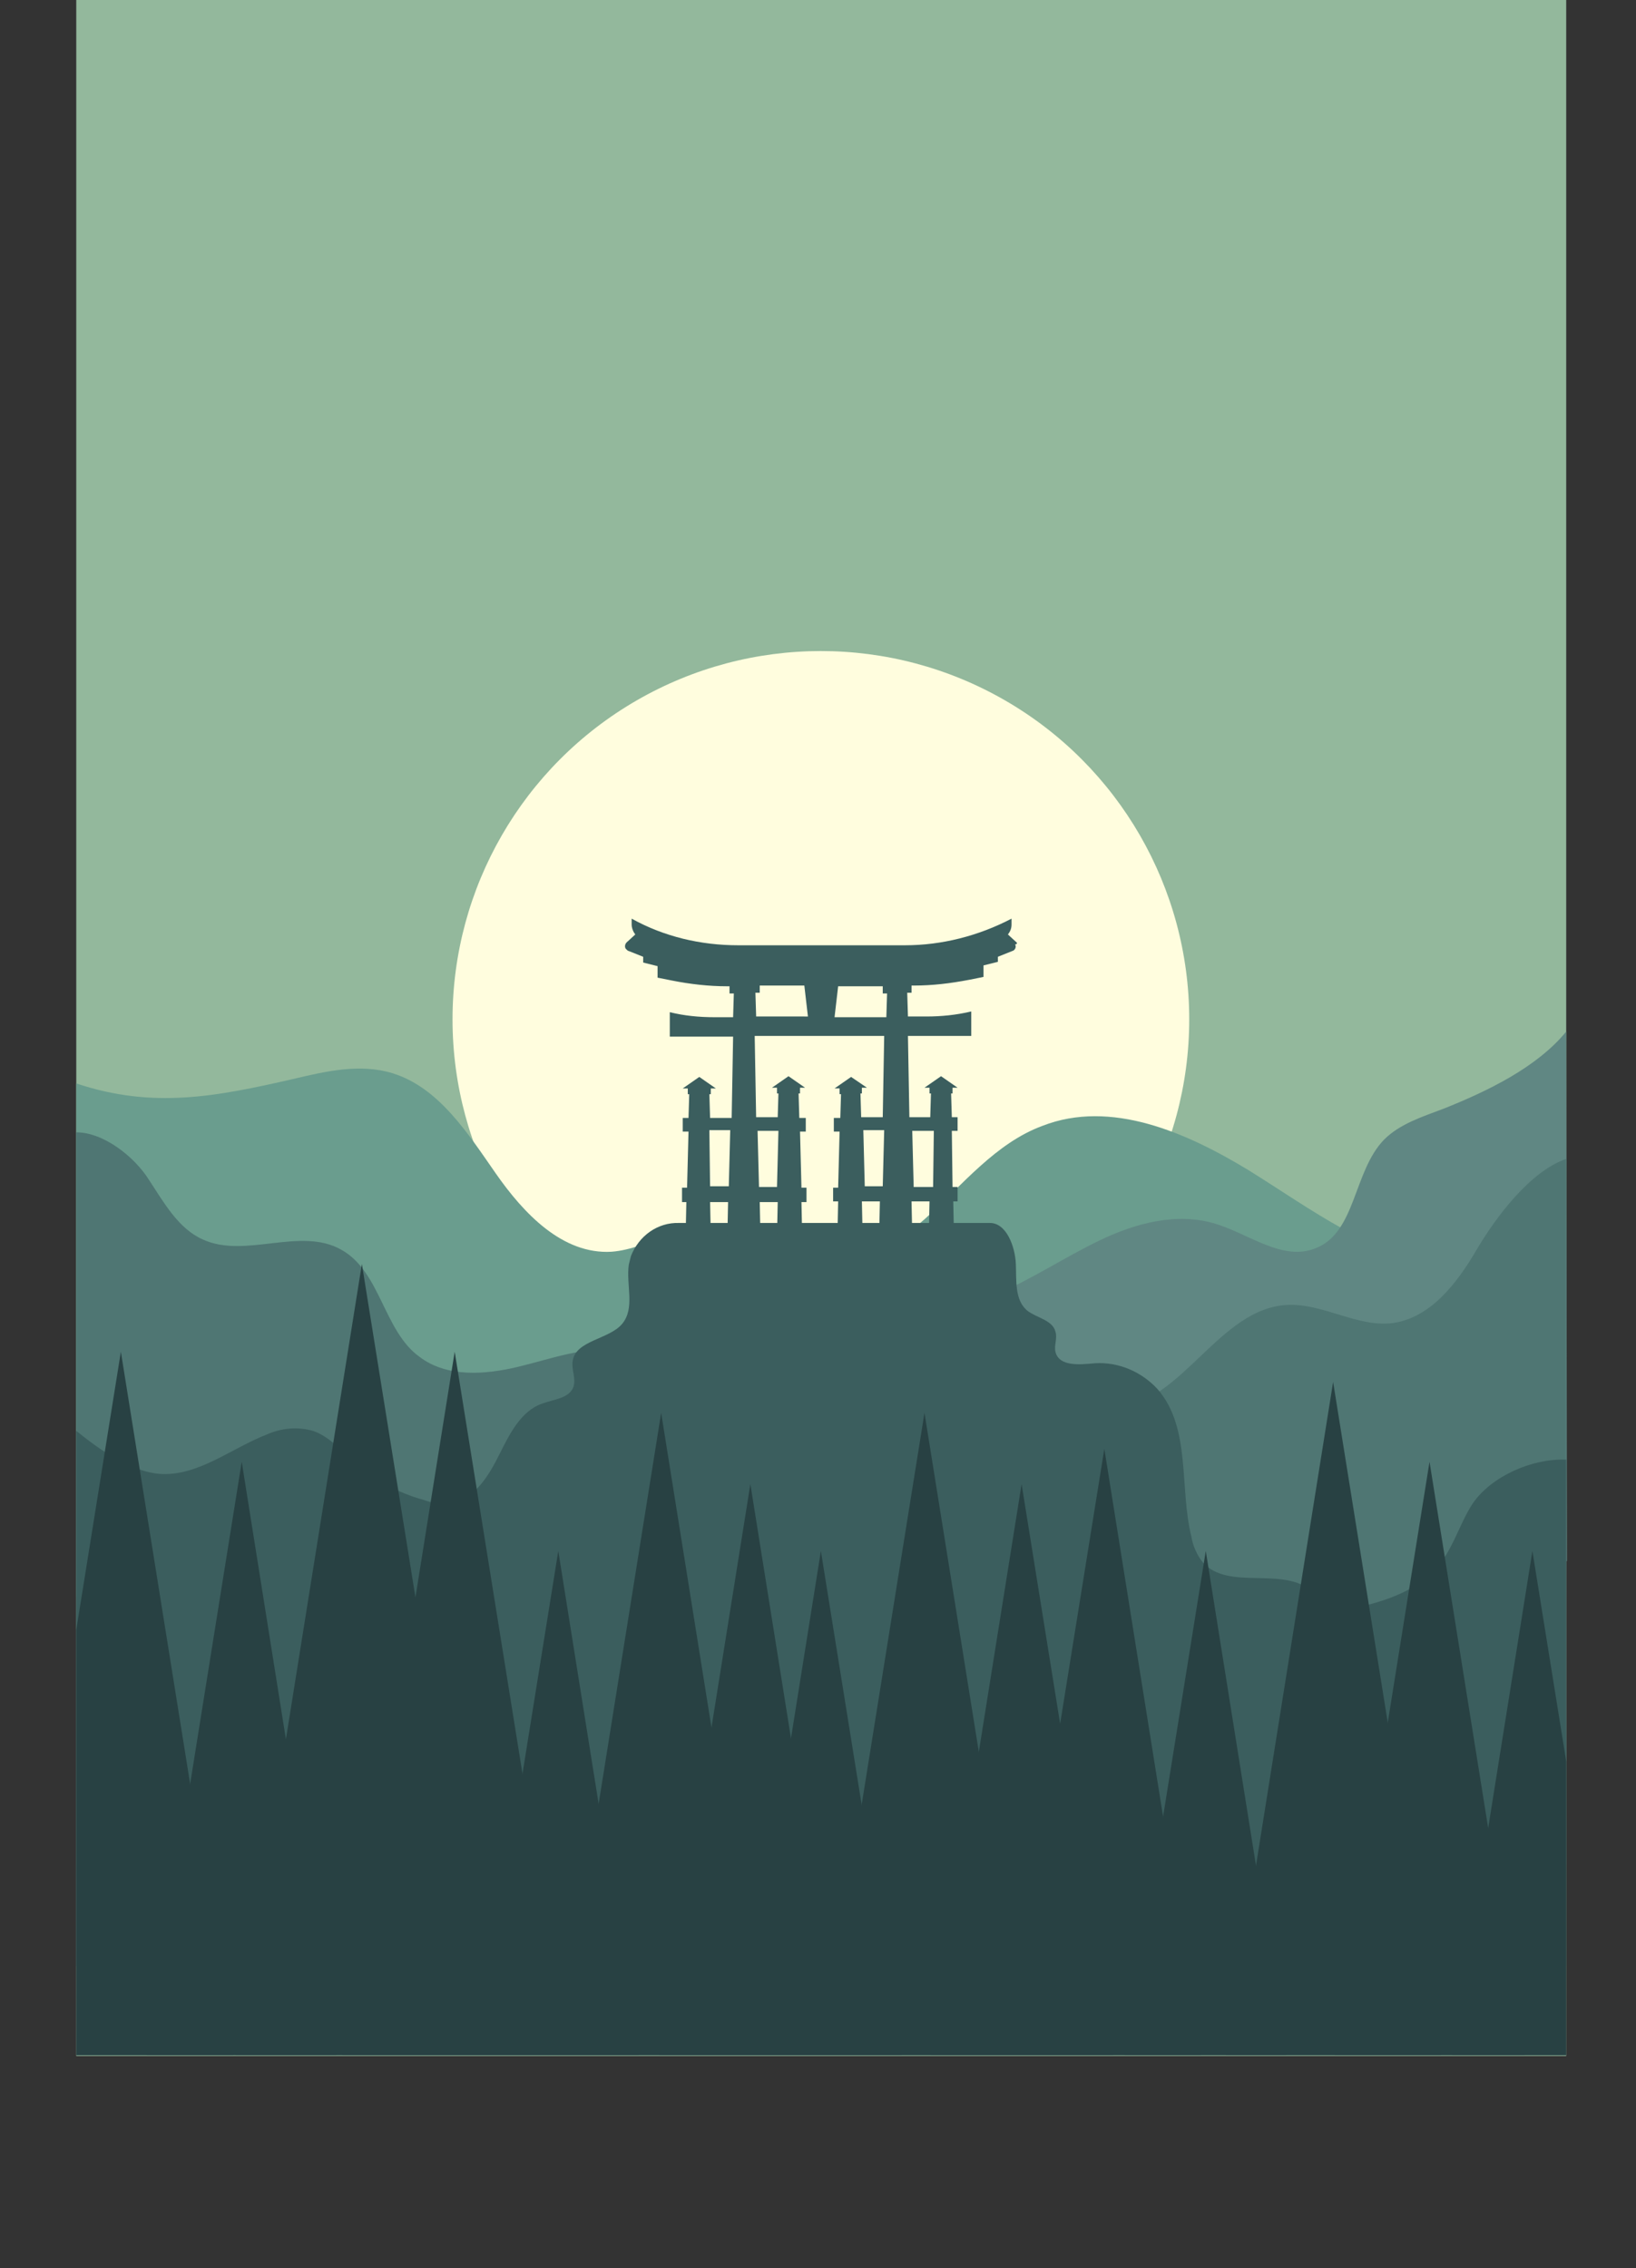 <?xml version="1.0" encoding="utf-8"?>
<!-- Generator: Adobe Illustrator 26.0.1, SVG Export Plug-In . SVG Version: 6.00 Build 0)  -->
<svg version="1.1" id="Layer_1" xmlns="http://www.w3.org/2000/svg" xmlns:xlink="http://www.w3.org/1999/xlink" x="0px" y="0px"
	 viewBox="0 0 227.4 315.3" style="enable-background:new 0 0 227.4 315.3;" xml:space="preserve">
<rect x="0" y="0" width="227.4" height="315.3" fill="#333333" stroke="none"/>
<style type="text/css">
	.st0{fill:#93B89C;}
	.st1{fill:#FFFDDE;}
	.st2{fill:#6A9D8E;}
	.st3{fill:#608783;}
	.st4{fill:#4F7673;}
	.st5{fill:#3B5E5E;}
	.st6{clip-path:url(#SVGID_00000093880567149997546990000008671625793642828216_);}
	.st7{fill:#284143;}
</style>
<g id="Layer_2_00000173844281039803937400000017688115477224570281_">
	<g id="OBJECT">
		<rect x="10.6" y="-7.2" class="st0" width="207.1" height="293"/>
		<ellipse class="st1" cx="114.1" cy="141.7" rx="51.2" ry="51.2"/>
		<path class="st2" d="M200.9,175.7c-10.1-1-18.6-7.6-27.3-13c-8.7-5.3-19.2-9.9-28.7-6.2c-6.5,2.4-11.1,8.2-16.3,12.9
			c-5.2,4.7-12.5,8.3-18.9,5.7c-3.2-1.3-5.7-3.9-9-4.7c-5.3-1.1-10.3,3.2-15.7,3.6c-6.8,0.4-12.2-5.3-16.1-10.9s-7.9-11.9-14.3-13.9
			c-4.5-1.4-9.3-0.3-13.9,0.8c-10.5,2.4-19.4,4.2-30.1,0.6v71.3h192.5L200.9,175.7z"/>
		<path class="st3" d="M217.7,143.4c-4.1,5-11,8.3-17,10.7c-2.9,1.1-6.1,2.1-8.3,4.3c-4.3,4.4-3.9,12.9-9.5,15.1
			c-4.6,1.9-9.3-2-14-3.4c-5.3-1.6-11-0.1-16,2.3c-5,2.4-9.6,5.5-14.6,7.6c-5.1,2.1-11.1,3-16,0.7c-8.6-4.1-19.6-1.8-27.8,3
			c-7.2,4.2-12.8,11.3-20.6,14.3c9.5,9.1,22.1,14.5,34.9,17.4s26,3.8,39.2,3.8c21.3,0.3,48.6-0.2,69.8-2.2L217.7,143.4z"/>
		<path class="st4" d="M10.6,157.4c3.8,0,8.1,3.4,10.1,6.6c2.1,3.2,4.1,6.8,7.5,8.3c5.9,2.7,13.5-1.8,19.2,1.4
			c5.5,3,5.9,11.3,10.9,14.9c3.8,2.9,9.1,2.5,13.7,1.4c4.6-1.1,9.3-2.9,14-2.3c10.4,1.4,17,14,27.6,14.5c9.7,0.6,17.6-9.5,27.3-9
			c4.9,0.2,9.4,3.1,14.2,2.6c9.4-1,14.3-13.8,23.7-14.4c5.1-0.3,9.9,3.2,14.9,2.5c5.2-0.8,8.8-5.5,11.5-10.1
			c2.7-4.6,7.5-11,12.5-12.7v98.1H10.6V157.4z"/>
		<path class="st5" d="M217.7,202.9c-4.7-0.2-10.4,2.3-13,6.1c-1.7,2.6-2.5,5.6-4.4,8.2c-2.8,3.8-7.7,5.4-12.3,6.4
			c-0.9,0.3-1.9,0.3-2.9,0c-1.1-0.5-1.7-1.5-2.6-2.3c-4.1-3.7-11.7-0.1-15.3-4.1c-0.8-1-1.4-2.3-1.6-3.6c-1.7-6.8,0-15.1-4.7-20.5
			c-2.2-2.4-5.4-3.8-8.7-3.6c-2.1,0.2-5,0.5-5.5-1.6c-0.2-0.9,0.3-1.9,0-2.8c-0.4-1.6-2.6-1.9-3.9-2.9c-1.8-1.5-1.5-4.2-1.6-6.5
			c-0.1-2.4-1.3-5.7-3.6-5.7H94.4c-3-0.1-5.6,1.8-6.7,4.6c-0.1,0.4-0.2,0.8-0.3,1.2c-0.4,2.8,0.9,6-0.9,8.2s-6.5,2.3-6.9,5.2
			c-0.2,1.2,0.5,2.4,0.1,3.6c-0.6,1.6-2.7,1.7-4.3,2.3c-3,1-4.6,4.3-6,7.1s-3.3,6-6.4,6.7c-1.4,0.2-2.8,0.1-4.1-0.4
			c-3.7-1-7-2.9-9.8-5.3c-1.7-1.6-3.3-3.5-5.6-4.3c-2.1-0.6-4.4-0.4-6.4,0.5c-4.9,1.9-9.4,5.7-14.6,5.5c-4.2-0.2-8.7-3.4-11.9-6
			v74.4h207.1V202.9z"/>
		<path class="st5" d="M141.3,131l-1.2-1.1c0.3-0.4,0.5-0.8,0.5-1.4v-0.8l0,0c-4.6,2.4-9.7,3.7-14.8,3.7h-23.2
			c-5.2,0-10.3-1.2-14.8-3.7l0,0v0.8c0,0.5,0.2,1,0.5,1.4l-1.2,1.1c-0.3,0.3-0.3,0.8,0,1c0.1,0.1,0.2,0.2,0.3,0.2l2,0.8v0.8l2,0.5
			v1.6l2,0.4c2.5,0.5,5.1,0.8,7.7,0.8h0.3v1h0.6l-0.1,3.3h-2.6c-2.1,0-4.2-0.2-6.2-0.7v3.4h8.8l-0.2,11.3h-3l-0.1-3.3h0.2v-0.8h0.7
			l-2.3-1.6l-2.3,1.6h0.7v0.8h0.2l-0.1,3.3h-0.8v1.9h0.8l-0.2,7.8h-0.7v2h0.6l-0.1,4.8h3.5l-0.1-4.8h2.5l-0.1,4.8h4.6l-0.1-4.8h2.5
			l-0.1,4.8h3.5l-0.1-4.8h0.7v-2h-0.7l-0.2-7.8h0.8v-1.9h-0.9L111,152h0.2v-0.8h0.7l-2.3-1.6l-2.3,1.6h0.7v0.8h0.2l-0.1,3.3h-3
			l-0.2-11.3h18l-0.2,11.3h-3l-0.1-3.3h0.2v-0.8h0.7l-2.2-1.5l-2.3,1.6h0.7v0.8h0.2l-0.1,3.3h-0.9v1.9h0.8l-0.2,7.8h-0.7v1.9h0.7
			l-0.1,4.8h3.5l-0.1-4.8h2.5l-0.1,4.8h4.6l-0.1-4.8h2.5l-0.1,4.8h3.5l-0.1-4.8h0.6v-2h-0.7l-0.1-7.8h0.8v-1.9h-0.8l-0.1-3.3h0.2
			v-0.8h0.7l-2.3-1.6l-2.3,1.6h0.7v0.8h0.2l-0.1,3.3h-2.9l-0.2-11.3h8.8v-3.4c-2.1,0.5-4.2,0.7-6.2,0.7h-2.6l-0.1-3.3h0.6v-1h0.3
			c2.6,0,5.1-0.3,7.7-0.8l2-0.4v-1.6l2-0.5V133l2-0.8c0.4-0.1,0.6-0.6,0.4-0.9C141.4,131.2,141.4,131.1,141.3,131z M98.7,164.9
			l-0.1-7.8h2.9l-0.2,7.8H98.7z M108.2,157.2L108,165h-2.5l-0.2-7.8H108.2z M120.2,164.9l-0.2-7.8h2.9l-0.2,7.8H120.2z M129.8,157.2
			l-0.1,7.8H127l-0.2-7.8H129.8z M105.1,141.2L105,138h0.6v-1h6.2l0.5,4.3H105.1z M123.3,138.1l-0.1,3.3H116l0.5-4.3h6.2v1H123.3z"
			/>
		<g>
			<g>
				<g>
					<defs>
						<rect id="SVGID_1_" x="10.6" y="171.5" width="207.1" height="114.2"/>
					</defs>
					<clipPath id="SVGID_00000034780409565859786480000015843420737426972575_">
						<use xlink:href="#SVGID_1_"  style="overflow:visible;"/>
					</clipPath>
					<g style="clip-path:url(#SVGID_00000034780409565859786480000015843420737426972575_);">
						<polygon class="st7" points="16.8,187.9 0,292.7 33.6,292.7 						"/>
						<polygon class="st7" points="33.6,203.2 16.8,308.1 50.3,308.1 						"/>
						<polygon class="st7" points="198.7,203.2 181.9,308.1 215.5,308.1 						"/>
						<polygon class="st7" points="50.3,175.7 31.6,292.7 69.1,292.7 						"/>
						<polygon class="st7" points="63.2,187.9 45.5,298.7 81,298.7 						"/>
						<polygon class="st7" points="185.3,192.1 167.6,303.1 203.1,303.1 						"/>
						<polygon class="st7" points="128.5,196.4 112.1,298.7 144.9,298.7 						"/>
						<polygon class="st7" points="77.6,215.6 63.2,305.2 91.9,305.2 						"/>
						<polygon class="st7" points="167.6,215.6 153.2,305.2 181.9,305.2 						"/>
						<polygon class="st7" points="213,215.6 198.7,305.2 227.4,305.2 						"/>
						<polygon class="st7" points="114.1,215.6 99.8,305.2 128.5,305.2 						"/>
						<polygon class="st7" points="91.9,196.4 74.5,305.2 109.3,305.2 						"/>
						<polygon class="st7" points="104.3,206.3 88.5,305.2 120.1,305.2 						"/>
						<polygon class="st7" points="153.5,201.4 137.6,300.3 169.3,300.3 						"/>
						<polygon class="st7" points="142,206.3 126.2,305.2 157.9,305.2 						"/>
					</g>
				</g>
			</g>
		</g>
	</g>
</g>
</svg>
